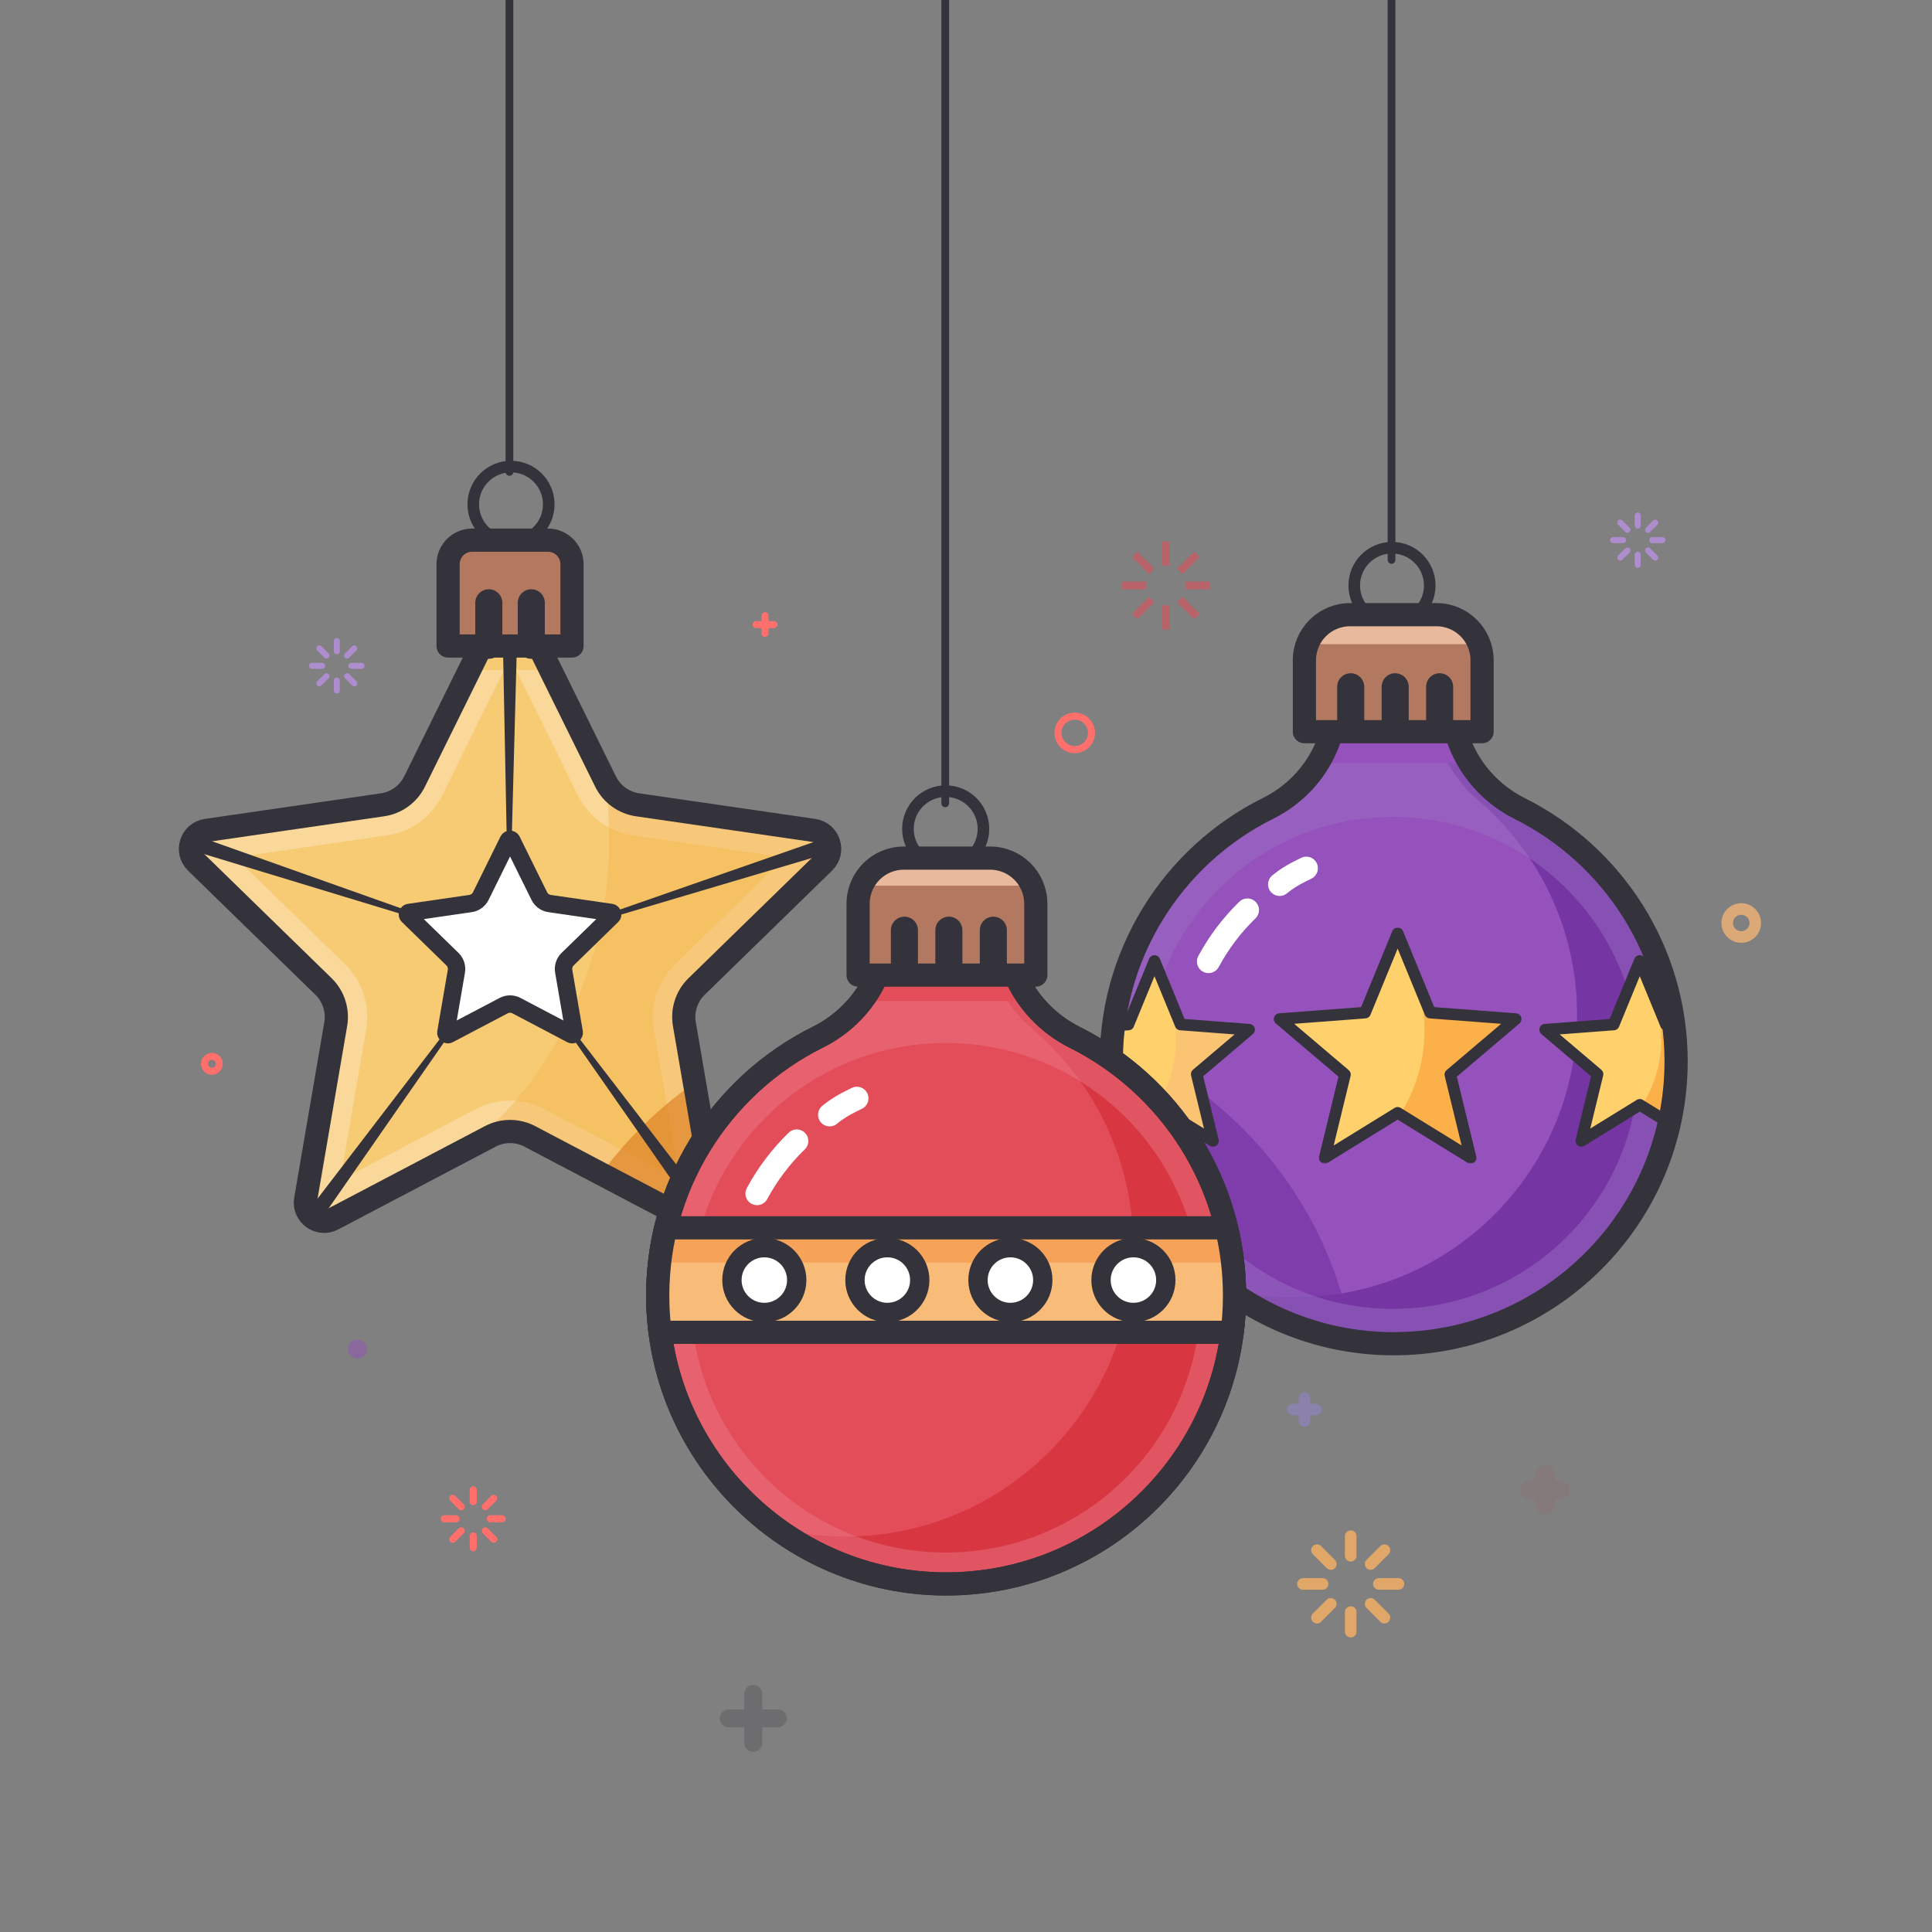 <?xml version="1.0" encoding="iso-8859-1"?>
<!-- Generator: Adobe Illustrator 23.0.2, SVG Export Plug-In . SVG Version: 6.00 Build 0)  -->
<svg version="1.1" id="Layer_1" xmlns="http://www.w3.org/2000/svg" xmlns:xlink="http://www.w3.org/1999/xlink" x="0px" y="0px"
	 viewBox="0 0 1000 1000" style="enable-background:new 0 0 1000 1000;" xml:space="preserve">
<rect x="0" y="0" width="1000" height="1000" fill="#808080" stroke="none"/>
<g>
	<g id="XMLID_148_" style="opacity:0.54;">
		
			<line id="XMLID_150_" style="fill:none;stroke:#9284CE;stroke-width:6;stroke-linecap:round;stroke-linejoin:round;stroke-miterlimit:10;" x1="669.161" y1="729.583" x2="681.152" y2="729.583"/>
		
			<line id="XMLID_149_" style="fill:none;stroke:#9284CE;stroke-width:6;stroke-linecap:round;stroke-linejoin:round;stroke-miterlimit:10;" x1="675.156" y1="723.588" x2="675.156" y2="735.579"/>
	</g>
	<circle id="XMLID_98_" style="fill:#FFFFFF;" cx="206.857" cy="449.03" r="13.229"/>
	<circle id="XMLID_105_" style="fill:#FFFFFF;" cx="232.254" cy="433.473" r="7.407"/>
	
		<circle id="XMLID_74_" style="fill:none;stroke:#FF6F6C;stroke-width:3.638;stroke-linecap:round;stroke-linejoin:round;stroke-miterlimit:10;" cx="556.287" cy="379.344" r="8.676"/>
	
		<circle id="XMLID_80_" style="fill:none;stroke:#FF6F6C;stroke-width:3.638;stroke-linecap:round;stroke-linejoin:round;stroke-miterlimit:10;" cx="109.67" cy="550.643" r="3.842"/>
	<circle id="XMLID_144_" style="opacity:0.5;fill:#9551BC;" cx="185.004" cy="698.233" r="4.906"/>
	
		<circle id="XMLID_134_" style="fill:none;stroke:#DBA877;stroke-width:6;stroke-linecap:round;stroke-linejoin:round;stroke-miterlimit:10;" cx="901.267" cy="477.746" r="7.254"/>
	<g id="XMLID_136_">
		
			<line id="XMLID_135_" style="fill:none;stroke:#FF6F6C;stroke-width:3.638;stroke-linecap:round;stroke-linejoin:round;stroke-miterlimit:10;" x1="391.402" y1="323.289" x2="400.575" y2="323.289"/>
		
			<line id="XMLID_79_" style="fill:none;stroke:#FF6F6C;stroke-width:3.638;stroke-linecap:round;stroke-linejoin:round;stroke-miterlimit:10;" x1="395.989" y1="318.702" x2="395.989" y2="327.875"/>
	</g>
	<g id="XMLID_138_" style="opacity:0.24;">
		
			<line id="XMLID_140_" style="fill:none;stroke:#34323A;stroke-width:9.326;stroke-linecap:round;stroke-linejoin:round;stroke-miterlimit:10;" x1="377.207" y1="889.429" x2="402.535" y2="889.429"/>
		
			<line id="XMLID_139_" style="fill:none;stroke:#34323A;stroke-width:9.326;stroke-linecap:round;stroke-linejoin:round;stroke-miterlimit:10;" x1="389.871" y1="876.765" x2="389.871" y2="902.094"/>
	</g>
	<g id="XMLID_145_" style="opacity:0.07;">
		
			<line id="XMLID_147_" style="fill:none;stroke:#C1272D;stroke-width:10;stroke-linecap:round;stroke-linejoin:round;stroke-miterlimit:10;" x1="792.036" y1="771.14" x2="807.522" y2="771.14"/>
		
			<line id="XMLID_146_" style="fill:none;stroke:#C1272D;stroke-width:10;stroke-linecap:round;stroke-linejoin:round;stroke-miterlimit:10;" x1="799.779" y1="763.397" x2="799.779" y2="778.883"/>
	</g>
	<g id="XMLID_161_">
		<g id="XMLID_153_">
			<g id="XMLID_137_">
				
					<line id="XMLID_141_" style="fill:none;stroke:#E0A769;stroke-width:6;stroke-linecap:round;stroke-linejoin:round;stroke-miterlimit:10;" x1="699.12" y1="795.125" x2="699.12" y2="805.268"/>
				
					<line id="XMLID_142_" style="fill:none;stroke:#E0A769;stroke-width:6;stroke-linecap:round;stroke-linejoin:round;stroke-miterlimit:10;" x1="699.12" y1="834.408" x2="699.12" y2="844.55"/>
			</g>
			<g id="XMLID_143_">
				
					<line id="XMLID_152_" style="fill:none;stroke:#E0A769;stroke-width:6;stroke-linecap:round;stroke-linejoin:round;stroke-miterlimit:10;" x1="723.833" y1="819.838" x2="713.69" y2="819.838"/>
				
					<line id="XMLID_151_" style="fill:none;stroke:#E0A769;stroke-width:6;stroke-linecap:round;stroke-linejoin:round;stroke-miterlimit:10;" x1="684.55" y1="819.838" x2="674.407" y2="819.838"/>
			</g>
		</g>
		<g id="XMLID_154_">
			<g id="XMLID_158_">
				
					<line id="XMLID_160_" style="fill:none;stroke:#E0A769;stroke-width:6;stroke-linecap:round;stroke-linejoin:round;stroke-miterlimit:10;" x1="716.595" y1="802.363" x2="709.423" y2="809.535"/>
				
					<line id="XMLID_159_" style="fill:none;stroke:#E0A769;stroke-width:6;stroke-linecap:round;stroke-linejoin:round;stroke-miterlimit:10;" x1="688.818" y1="830.14" x2="681.646" y2="837.312"/>
			</g>
			<g id="XMLID_155_">
				
					<line id="XMLID_157_" style="fill:none;stroke:#E0A769;stroke-width:6;stroke-linecap:round;stroke-linejoin:round;stroke-miterlimit:10;" x1="716.595" y1="837.312" x2="709.423" y2="830.14"/>
				
					<line id="XMLID_156_" style="fill:none;stroke:#E0A769;stroke-width:6;stroke-linecap:round;stroke-linejoin:round;stroke-miterlimit:10;" x1="688.818" y1="809.535" x2="681.646" y2="802.363"/>
			</g>
		</g>
	</g>
	<g id="XMLID_208_" style="opacity:0.57;">
		<g id="XMLID_216_">
			<g id="XMLID_220_">
				
					<line id="XMLID_222_" style="fill:none;stroke:#E24D59;stroke-width:4;stroke-linecap:square;stroke-miterlimit:10;" x1="603.425" y1="282.236" x2="603.425" y2="290.775"/>
				
					<line id="XMLID_221_" style="fill:none;stroke:#E24D59;stroke-width:4;stroke-linecap:square;stroke-miterlimit:10;" x1="603.425" y1="315.305" x2="603.425" y2="323.843"/>
			</g>
			<g id="XMLID_217_">
				
					<line id="XMLID_219_" style="fill:none;stroke:#E24D59;stroke-width:4;stroke-linecap:square;stroke-miterlimit:10;" x1="624.228" y1="303.04" x2="615.69" y2="303.04"/>
				
					<line id="XMLID_218_" style="fill:none;stroke:#E24D59;stroke-width:4;stroke-linecap:square;stroke-miterlimit:10;" x1="591.16" y1="303.04" x2="582.622" y2="303.04"/>
			</g>
		</g>
		<g id="XMLID_209_">
			<g id="XMLID_213_">
				
					<line id="XMLID_215_" style="fill:none;stroke:#E24D59;stroke-width:4;stroke-linecap:square;stroke-miterlimit:10;" x1="618.135" y1="288.33" x2="612.098" y2="294.367"/>
				
					<line id="XMLID_214_" style="fill:none;stroke:#E24D59;stroke-width:4;stroke-linecap:square;stroke-miterlimit:10;" x1="594.752" y1="311.713" x2="588.715" y2="317.75"/>
			</g>
			<g id="XMLID_210_">
				
					<line id="XMLID_212_" style="fill:none;stroke:#E24D59;stroke-width:4;stroke-linecap:square;stroke-miterlimit:10;" x1="618.135" y1="317.75" x2="612.098" y2="311.713"/>
				
					<line id="XMLID_211_" style="fill:none;stroke:#E24D59;stroke-width:4;stroke-linecap:square;stroke-miterlimit:10;" x1="594.752" y1="294.367" x2="588.715" y2="288.33"/>
			</g>
		</g>
	</g>
	<g id="XMLID_163_">
		<g id="XMLID_171_">
			<g id="XMLID_175_">
				
					<line id="XMLID_177_" style="fill:none;stroke:#FF6F6C;stroke-width:3.638;stroke-linecap:round;stroke-linejoin:round;stroke-miterlimit:10;" x1="244.952" y1="771.14" x2="244.952" y2="777.289"/>
				
					<line id="XMLID_176_" style="fill:none;stroke:#FF6F6C;stroke-width:3.638;stroke-linecap:round;stroke-linejoin:round;stroke-miterlimit:10;" x1="244.952" y1="794.956" x2="244.952" y2="801.104"/>
			</g>
			<g id="XMLID_172_">
				
					<line id="XMLID_174_" style="fill:none;stroke:#FF6F6C;stroke-width:3.638;stroke-linecap:round;stroke-linejoin:round;stroke-miterlimit:10;" x1="259.934" y1="786.122" x2="253.785" y2="786.122"/>
				
					<line id="XMLID_173_" style="fill:none;stroke:#FF6F6C;stroke-width:3.638;stroke-linecap:round;stroke-linejoin:round;stroke-miterlimit:10;" x1="236.119" y1="786.122" x2="229.97" y2="786.122"/>
			</g>
		</g>
		<g id="XMLID_164_">
			<g id="XMLID_168_">
				
					<line id="XMLID_170_" style="fill:none;stroke:#FF6F6C;stroke-width:3.638;stroke-linecap:round;stroke-linejoin:round;stroke-miterlimit:10;" x1="255.546" y1="775.528" x2="251.198" y2="779.876"/>
				
					<line id="XMLID_169_" style="fill:none;stroke:#FF6F6C;stroke-width:3.638;stroke-linecap:round;stroke-linejoin:round;stroke-miterlimit:10;" x1="238.706" y1="792.368" x2="234.358" y2="796.716"/>
			</g>
			<g id="XMLID_165_">
				
					<line id="XMLID_167_" style="fill:none;stroke:#FF6F6C;stroke-width:3.638;stroke-linecap:round;stroke-linejoin:round;stroke-miterlimit:10;" x1="255.546" y1="796.716" x2="251.198" y2="792.368"/>
				
					<line id="XMLID_166_" style="fill:none;stroke:#FF6F6C;stroke-width:3.638;stroke-linecap:round;stroke-linejoin:round;stroke-miterlimit:10;" x1="238.706" y1="779.876" x2="234.358" y2="775.528"/>
			</g>
		</g>
	</g>
	<g id="XMLID_178_">
		<g id="XMLID_186_">
			<g id="XMLID_190_">
				
					<line id="XMLID_192_" style="fill:none;stroke:#AE8DCE;stroke-width:3.105;stroke-linecap:round;stroke-linejoin:round;stroke-miterlimit:10;" x1="174.322" y1="331.858" x2="174.322" y2="337.106"/>
				
					<line id="XMLID_191_" style="fill:none;stroke:#AE8DCE;stroke-width:3.105;stroke-linecap:round;stroke-linejoin:round;stroke-miterlimit:10;" x1="174.322" y1="352.186" x2="174.322" y2="357.434"/>
			</g>
			<g id="XMLID_187_">
				
					<line id="XMLID_189_" style="fill:none;stroke:#AE8DCE;stroke-width:3.105;stroke-linecap:round;stroke-linejoin:round;stroke-miterlimit:10;" x1="187.111" y1="344.646" x2="181.862" y2="344.646"/>
				
					<line id="XMLID_188_" style="fill:none;stroke:#AE8DCE;stroke-width:3.105;stroke-linecap:round;stroke-linejoin:round;stroke-miterlimit:10;" x1="166.783" y1="344.646" x2="161.534" y2="344.646"/>
			</g>
		</g>
		<g id="XMLID_179_">
			<g id="XMLID_183_">
				
					<line id="XMLID_185_" style="fill:none;stroke:#AE8DCE;stroke-width:3.105;stroke-linecap:round;stroke-linejoin:round;stroke-miterlimit:10;" x1="183.365" y1="335.603" x2="179.654" y2="339.314"/>
				
					<line id="XMLID_184_" style="fill:none;stroke:#AE8DCE;stroke-width:3.105;stroke-linecap:round;stroke-linejoin:round;stroke-miterlimit:10;" x1="168.991" y1="349.977" x2="165.28" y2="353.688"/>
			</g>
			<g id="XMLID_180_">
				
					<line id="XMLID_182_" style="fill:none;stroke:#AE8DCE;stroke-width:3.105;stroke-linecap:round;stroke-linejoin:round;stroke-miterlimit:10;" x1="183.365" y1="353.688" x2="179.654" y2="349.977"/>
				
					<line id="XMLID_181_" style="fill:none;stroke:#AE8DCE;stroke-width:3.105;stroke-linecap:round;stroke-linejoin:round;stroke-miterlimit:10;" x1="168.991" y1="339.314" x2="165.28" y2="335.603"/>
			</g>
		</g>
	</g>
	<g id="XMLID_193_">
		<g id="XMLID_201_">
			<g id="XMLID_205_">
				
					<line id="XMLID_207_" style="fill:none;stroke:#AE8DCE;stroke-width:3.105;stroke-linecap:round;stroke-linejoin:round;stroke-miterlimit:10;" x1="847.694" y1="266.792" x2="847.694" y2="272.041"/>
				
					<line id="XMLID_206_" style="fill:none;stroke:#AE8DCE;stroke-width:3.105;stroke-linecap:round;stroke-linejoin:round;stroke-miterlimit:10;" x1="847.694" y1="287.12" x2="847.694" y2="292.369"/>
			</g>
			<g id="XMLID_202_">
				
					<line id="XMLID_204_" style="fill:none;stroke:#AE8DCE;stroke-width:3.105;stroke-linecap:round;stroke-linejoin:round;stroke-miterlimit:10;" x1="860.482" y1="279.58" x2="855.234" y2="279.58"/>
				
					<line id="XMLID_203_" style="fill:none;stroke:#AE8DCE;stroke-width:3.105;stroke-linecap:round;stroke-linejoin:round;stroke-miterlimit:10;" x1="840.154" y1="279.58" x2="834.906" y2="279.58"/>
			</g>
		</g>
		<g id="XMLID_194_">
			<g id="XMLID_198_">
				
					<line id="XMLID_200_" style="fill:none;stroke:#AE8DCE;stroke-width:3.105;stroke-linecap:round;stroke-linejoin:round;stroke-miterlimit:10;" x1="856.737" y1="270.538" x2="853.025" y2="274.249"/>
				
					<line id="XMLID_199_" style="fill:none;stroke:#AE8DCE;stroke-width:3.105;stroke-linecap:round;stroke-linejoin:round;stroke-miterlimit:10;" x1="842.363" y1="284.912" x2="838.651" y2="288.623"/>
			</g>
			<g id="XMLID_195_">
				
					<line id="XMLID_197_" style="fill:none;stroke:#AE8DCE;stroke-width:3.105;stroke-linecap:round;stroke-linejoin:round;stroke-miterlimit:10;" x1="856.737" y1="288.623" x2="853.025" y2="284.912"/>
				
					<line id="XMLID_196_" style="fill:none;stroke:#AE8DCE;stroke-width:3.105;stroke-linecap:round;stroke-linejoin:round;stroke-miterlimit:10;" x1="842.363" y1="274.249" x2="838.651" y2="270.538"/>
			</g>
		</g>
	</g>
</g>
<g>
	<g id="XMLID_27_">
		<path id="XMLID_103_" style="fill:#9551BC;" d="M751.293,361.964v-1.172h-59.841v1.671c0,23.817-13.728,45.311-35.056,55.912
			c-49.383,24.546-82.916,76.197-81.126,135.488c2.36,78.204,66.809,141.093,145.047,141.645
			c81.212,0.573,147.227-65.088,147.227-146.167c0-57.259-32.925-106.826-80.874-130.806
			C765.14,407.768,751.293,386.036,751.293,361.964z"/>
		<path id="XMLID_88_" style="opacity:0.7;fill:#7535A3;" d="M575.621,538.381c-0.378,5.094-0.509,10.257-0.351,15.483
			c2.151,71.287,55.897,129.838,124.646,140.058C688.66,624.388,640.767,566.382,575.621,538.381z"/>
		<path id="XMLID_100_" style="fill:#7535A3;" d="M786.669,418.536c-21.529-10.767-35.376-32.5-35.376-56.572v-1.172l-9.786-4.554
			v7.713c0,19.38,8.733,37.6,23.473,50.182c31.404,26.805,51.321,66.667,51.321,111.193c0,81.08-66.014,146.741-147.227,146.167
			c-11.654-0.082-22.999-1.558-33.881-4.251c23.965,17.576,53.411,28.043,85.123,28.267
			c81.212,0.573,147.227-65.088,147.227-146.167C867.543,492.083,834.619,442.516,786.669,418.536z"/>
		<path id="XMLID_53_" style="opacity:0.5;fill:#9A6EC4;" d="M785.515,420.075c-21.227-10.616-34.879-32.044-34.879-55.777v-1.155
			h-59.001v1.648c0,23.482-13.535,44.675-34.563,55.127c-48.689,24.201-81.751,75.127-79.987,133.585
			c2.327,77.106,65.871,139.111,143.01,139.656c80.072,0.565,145.159-64.173,145.159-144.114
			C865.254,492.589,832.791,443.719,785.515,420.075z M720.925,677.466c-70.314,0-127.314-57-127.314-127.314
			s57.001-127.314,127.314-127.314S848.24,479.838,848.24,550.152S791.239,677.466,720.925,677.466z"/>
		<rect id="XMLID_56_" x="686.572" y="382.301" style="fill:#9551BC;" width="70.715" height="12.627"/>
		<defs>
			<filter id="Adobe_OpacityMaskFilter" filterUnits="userSpaceOnUse" x="545.601" y="480.1" width="355.101" height="122.181">
				<feColorMatrix  type="matrix" values="1 0 0 0 0  0 1 0 0 0  0 0 1 0 0  0 0 0 1 0"/>
			</filter>
		</defs>
		<mask maskUnits="userSpaceOnUse" x="545.601" y="480.1" width="355.101" height="122.181" id="XMLID_51_">
			<g id="XMLID_223_" style="filter:url(#Adobe_OpacityMaskFilter);">
				<path id="XMLID_224_" style="fill:#FFFFFF;" d="M751.293,361.964v-1.172h-59.841v1.671c0,23.817-13.728,45.311-35.056,55.912
					c-49.383,24.546-82.916,76.197-81.126,135.488c2.36,78.204,66.809,141.093,145.047,141.645
					c81.212,0.573,147.227-65.088,147.227-146.167c0-57.259-32.925-106.826-80.874-130.806
					C765.14,407.768,751.293,386.036,751.293,361.964z"/>
			</g>
		</mask>
		<g id="XMLID_86_" style="mask:url(#XMLID_51_);">
			<g id="XMLID_84_">
				<polygon id="XMLID_120_" style="fill:#FFD16C;" points="723.422,483.1 740.275,524.128 784.502,527.478 750.69,556.184 
					761.172,599.281 723.422,575.995 685.673,599.281 696.155,556.184 662.342,527.478 706.57,524.128 				"/>
				<path id="XMLID_119_" style="fill:#FBB049;" d="M784.502,527.478l-44.228-3.349L723.422,483.1l-1.305,3.178
					c9.555,13.274,15.201,29.55,15.201,47.154c0,15.956-4.643,30.818-12.623,43.347l36.477,22.502l-10.482-43.098L784.502,527.478z"
					/>
				
					<polygon id="XMLID_90_" style="fill:none;stroke:#34323A;stroke-width:6;stroke-linecap:round;stroke-linejoin:round;stroke-miterlimit:10;" points="
					723.422,483.1 740.275,524.128 784.502,527.478 750.69,556.184 761.172,599.281 723.422,575.995 685.673,599.281 
					696.155,556.184 662.342,527.478 706.57,524.128 				"/>
			</g>
			<g id="XMLID_87_">
				<polygon id="XMLID_93_" style="fill:#FFD16C;" points="597.562,497.394 611.07,530.281 646.523,532.966 619.419,555.976 
					627.821,590.523 597.562,571.857 567.302,590.523 575.704,555.976 548.601,532.966 584.053,530.281 				"/>
				<path id="XMLID_92_" style="opacity:0.6;fill:#F9BB78;" d="M646.523,532.966l-35.452-2.685l-13.509-32.888l-1.046,2.548
					c7.659,10.64,12.185,23.687,12.185,37.798c0,12.79-3.721,24.704-10.119,34.747l29.24,18.037l-8.402-34.547L646.523,532.966z"/>
				
					<polygon id="XMLID_91_" style="fill:none;stroke:#34323A;stroke-width:6;stroke-linecap:round;stroke-linejoin:round;stroke-miterlimit:10;" points="
					597.562,497.394 611.07,530.281 646.523,532.966 619.419,555.976 627.821,590.523 597.562,571.857 567.302,590.523 
					575.704,555.976 548.601,532.966 584.053,530.281 				"/>
			</g>
			<g id="XMLID_94_">
				<polygon id="XMLID_97_" style="fill:#F9BB78;" points="848.74,497.394 862.249,530.281 897.701,532.966 870.598,555.976 
					879,590.523 848.74,571.857 818.481,590.523 826.883,555.976 799.779,532.966 835.232,530.281 				"/>
				<polygon id="XMLID_121_" style="fill:#FFD16C;" points="848.74,497.394 862.249,530.281 897.701,532.966 870.598,555.976 
					879,590.523 848.74,571.857 818.481,590.523 826.883,555.976 799.779,532.966 835.232,530.281 				"/>
				<path id="XMLID_96_" style="fill:#FBB049;" d="M897.701,532.966l-35.452-2.685l-13.509-32.888l-1.046,2.548
					c7.659,10.64,12.185,23.687,12.185,37.798c0,12.79-3.721,24.704-10.119,34.747L879,590.523l-8.402-34.547L897.701,532.966z"/>
				
					<polygon id="XMLID_95_" style="fill:none;stroke:#34323A;stroke-width:6;stroke-linecap:round;stroke-linejoin:round;stroke-miterlimit:10;" points="
					848.74,497.394 862.249,530.281 897.701,532.966 870.598,555.976 879,590.523 848.74,571.857 818.481,590.523 826.883,555.976 
					799.779,532.966 835.232,530.281 				"/>
			</g>
		</g>
		
			<path id="XMLID_102_" style="fill:none;stroke:#FFFFFF;stroke-width:12;stroke-linecap:round;stroke-linejoin:round;stroke-miterlimit:10;" d="
			M662.342,457.743c3.212-2.695,6.941-4.944,10.616-6.771c1.062-0.528,2.129-1.084,3.176-1.578"/>
		
			<path id="XMLID_101_" style="fill:none;stroke:#FFFFFF;stroke-width:12;stroke-linecap:round;stroke-linejoin:round;stroke-miterlimit:10;" d="
			M625.528,497.67c5.294-9.817,12.074-18.815,20.125-26.634"/>
		
			<path id="XMLID_99_" style="fill:none;stroke:#34323A;stroke-width:12;stroke-linecap:round;stroke-linejoin:round;stroke-miterlimit:10;" d="
			M751.293,361.964v-1.172h-59.841v1.671c0,23.817-13.728,45.311-35.056,55.912c-49.383,24.546-82.916,76.197-81.126,135.488
			c2.36,78.204,66.809,141.093,145.047,141.645c81.212,0.573,147.227-65.088,147.227-146.167
			c0-57.259-32.925-106.826-80.874-130.806C765.14,407.768,751.293,386.036,751.293,361.964z"/>
	</g>
	
		<circle id="XMLID_131_" style="fill:none;stroke:#34323A;stroke-width:6;stroke-linecap:round;stroke-linejoin:round;stroke-miterlimit:10;" cx="720.493" cy="303.04" r="19.541"/>
	<path id="XMLID_130_" style="fill:#34323A;" d="M720.255,291.801L720.255,291.801c-1.105,0-2-0.895-2-2V0h4v289.801
		C722.255,290.905,721.36,291.801,720.255,291.801z"/>
	<g id="XMLID_122_">
		<path id="XMLID_129_" style="fill:#B27960;" d="M767.124,378.71h-91.968v-36.947c0-13.034,10.566-23.601,23.601-23.601h44.767
			c13.034,0,23.601,10.566,23.601,23.601V378.71z"/>
		<rect id="XMLID_128_" x="678.077" y="323.29" style="fill:#E8B99C;" width="84.355" height="10.121"/>
		
			<path id="XMLID_127_" style="fill:none;stroke:#34323A;stroke-width:12;stroke-linecap:round;stroke-linejoin:round;stroke-miterlimit:10;" d="
			M767.124,378.71h-91.968v-36.947c0-13.034,10.566-23.601,23.601-23.601h44.767c13.034,0,23.601,10.566,23.601,23.601V378.71z"/>
		<g id="XMLID_123_">
			
				<line id="XMLID_126_" style="fill:none;stroke:#34323A;stroke-width:14;stroke-linecap:round;stroke-linejoin:round;stroke-miterlimit:10;" x1="699.12" y1="355.466" x2="699.12" y2="375.988"/>
			
				<line id="XMLID_125_" style="fill:none;stroke:#34323A;stroke-width:14;stroke-linecap:round;stroke-linejoin:round;stroke-miterlimit:10;" x1="722.136" y1="355.466" x2="722.136" y2="375.988"/>
			
				<line id="XMLID_124_" style="fill:none;stroke:#34323A;stroke-width:14;stroke-linecap:round;stroke-linejoin:round;stroke-miterlimit:10;" x1="745.151" y1="355.466" x2="745.151" y2="375.988"/>
		</g>
	</g>
</g>
<g>
	<path id="XMLID_78_" style="fill:#F7CB74;" d="M272.687,321.961l40.751,82.57c3.205,6.493,9.399,10.994,16.565,12.035
		l91.122,13.241c7.946,1.155,11.119,10.92,5.369,16.525l-65.936,64.272c-5.185,5.054-7.551,12.336-6.327,19.473l15.565,90.754
		c1.357,7.914-6.949,13.949-14.057,10.213l-81.502-42.848c-6.409-3.37-14.066-3.37-20.475,0l-81.502,42.848
		c-7.107,3.737-15.414-2.299-14.057-10.213l15.565-90.754c1.224-7.137-1.142-14.419-6.327-19.473l-65.936-64.272
		c-5.75-5.605-2.577-15.37,5.369-16.525l91.122-13.241c7.166-1.041,13.36-5.542,16.565-12.035l40.751-82.57
		C258.865,314.76,269.133,314.76,272.687,321.961z"/>
	<g id="XMLID_12_">
		<path id="XMLID_9_" style="fill:#F7CB74;" d="M272.687,321.961l40.751,82.57c3.205,6.493,9.399,10.994,16.565,12.035
			l91.122,13.241c7.946,1.155,11.119,10.92,5.369,16.525l-65.936,64.272c-5.185,5.054-7.551,12.336-6.327,19.473l15.565,90.754
			c1.357,7.914-6.949,13.949-14.057,10.213l-81.502-42.848c-6.409-3.37-14.066-3.37-20.475,0l-81.502,42.848
			c-7.107,3.737-15.414-2.299-14.057-10.213l15.565-90.754c1.224-7.137-1.142-14.419-6.327-19.473l-65.936-64.272
			c-5.75-5.605-2.577-15.37,5.369-16.525l91.122-13.241c7.166-1.041,13.36-5.542,16.565-12.035l40.751-82.57
			C258.865,314.76,269.133,314.76,272.687,321.961z"/>
		<path id="XMLID_77_" style="opacity:0.4;fill:#FFEBCF;" d="M426.493,446.331c5.75-5.605,2.577-15.37-5.369-16.525l-91.122-13.241
			c-7.166-1.041-13.36-5.542-16.565-12.035l-40.751-82.57c-3.554-7.201-13.821-7.201-17.375,0l-40.751,82.57
			c-3.205,6.493-9.399,10.994-16.565,12.035l-91.122,13.241c-7.946,1.155-11.119,10.92-5.369,16.525l65.936,64.272
			c5.185,5.054,7.551,12.336,6.327,19.473l-15.565,90.754c-1.357,7.914,6.949,13.949,14.057,10.213l81.502-42.848
			c6.409-3.37,14.066-3.37,20.475,0l81.502,42.848c7.107,3.737,15.414-2.299,14.057-10.213l-15.565-90.754
			c-1.224-7.137,1.142-14.419,6.327-19.473L426.493,446.331z M338.46,532.781l13.403,78.148l-70.182-36.897
			c-5.432-2.855-11.546-4.365-17.683-4.365c-6.136,0-12.25,1.51-17.682,4.365l-70.182,36.897l13.403-78.148
			c2.115-12.33-1.971-24.904-10.929-33.636l-56.777-55.344l78.465-11.402c12.38-1.799,23.075-9.57,28.611-20.788l35.091-71.102
			l35.091,71.102c5.536,11.217,16.231,18.988,28.611,20.788l78.466,11.402l-56.778,55.345
			C340.431,507.877,336.345,520.451,338.46,532.781z M280.15,346.837h-32.397v-9.562h32.397V346.837z"/>
		<g id="XMLID_69_" style="opacity:0.6;">
			<path id="XMLID_70_" style="fill:#F7CB74;" d="M160.293,628.655c2.747,3.277,7.584,4.692,11.967,2.388l16.092-8.46
				C179.277,625.438,169.902,627.483,160.293,628.655z"/>
			<path id="XMLID_72_" style="opacity:0.7;fill:#F2B24E;" d="M426.493,446.331c5.75-5.605,2.577-15.37-5.369-16.525l-91.122-13.241
				c-7.166-1.041-13.36-5.542-16.565-12.035l-0.243-0.492c1.377,9.903,2.098,20.051,2.098,30.388
				c0,66.916-29.96,125.965-75.631,161.181l14.1-7.413c6.409-3.37,14.066-3.37,20.475,0l81.502,42.848
				c7.107,3.737,15.414-2.299,14.057-10.213l-15.565-90.754c-1.224-7.137,1.142-14.419,6.327-19.473L426.493,446.331z"/>
		</g>
		<path id="XMLID_89_" style="opacity:0.6;fill:#D87819;" d="M311.13,607.591l44.608,23.452c7.107,3.737,15.414-2.299,14.057-10.213
			l-10.357-60.389C340.803,573.576,324.474,589.509,311.13,607.591z"/>
		<g id="XMLID_28_" style="display:none;">
			<polygon id="XMLID_29_" style="display:inline;fill:#F7CB74;" points="263.809,489.412 263.382,490 263.809,490.588 
				264.5,490.363 264.5,489.637 			"/>
			<polygon id="XMLID_30_" style="display:inline;fill:#F7CB74;" points="264.5,490.363 265.618,490 264.5,489.637 			"/>
			<path id="XMLID_31_" style="display:inline;fill:#F7CB74;" d="M264,489.637l1.368,0.363l163.576-53.109
				c-0.943-3.5-3.716-6.479-7.883-7.085l-91.091-13.241c-3.751-0.545-7.465-2.046-10.394-4.276L264,488.461V489.637z"/>
			<polygon id="XMLID_32_" style="display:inline;fill:#F7CB74;" points="264.5,488.461 263.809,489.412 264.5,489.637 			"/>
			<polygon id="XMLID_33_" style="display:inline;fill:#F7CB74;" points="262.691,489.049 263.382,490 263.809,489.412 			"/>
			<path id="XMLID_34_" style="display:inline;opacity:0.6;fill:#F7CB74;" d="M355.157,519.093c1.107-3.164,2.929-6.081,5.4-8.49
				l65.936-64.272c2.734-2.665,3.431-6.266,2.576-9.44L265.618,490L355.157,519.093z"/>
			<polygon id="XMLID_35_" style="display:inline;fill:#F7CB74;" points="262.691,490.951 263.809,490.588 263.382,490 			"/>
			<polygon id="XMLID_36_" style="display:inline;fill:#F7CB74;" points="264.5,491.539 264.5,490.363 263.809,490.588 			"/>
			<path id="XMLID_37_" style="display:inline;opacity:0.6;fill:#F7CB74;" d="M264,585.682c4,0.076,6.934,0.907,9.987,2.512
				l81.627,42.848c3.381,1.778,6.844,1.341,9.599-0.455L264,491.539V585.682z"/>
			<path id="XMLID_38_" style="display:inline;opacity:0.6;fill:#F7CB74;" d="M319.592,412.289c-2.666-2.03-4.753-4.665-6.28-7.758
				l-40.938-82.57c-1.691-3.426-4.374-5.202-8.374-5.368v171.868L319.592,412.289z"/>
			<path id="XMLID_39_" style="display:inline;fill:#F7CB74;" d="M265.368,490L264,490.363v1.176l101.275,139.049
				c3.035-1.979,5.107-5.609,4.395-9.758l-15.503-90.754c-0.641-3.736-0.383-7.508,0.833-10.983L265.368,490z"/>
			<path id="XMLID_40_" style="display:inline;opacity:0.6;fill:#F7CB74;" d="M173.15,520.045c0.961,3.207,1.201,6.635,0.618,10.032
				l-15.565,90.754c-0.646,3.768,0.9,7.107,3.462,9.171l101.025-139.05L173.15,520.045z"/>
			<path id="XMLID_41_" style="display:inline;fill:#F7CB74;" d="M263.559,490.588l-0.993,0.363l-100.963,139.05
				c2.82,2.272,6.902,3,10.625,1.042l81.267-42.848c3.357-1.765,7.504-2.596,10.504-2.512v-94.144L263.559,490.588z"/>
			<path id="XMLID_42_" style="display:inline;fill:#F7CB74;" d="M263.559,489.412l0.441-0.951V316.593
				c-3-0.183-7.076,1.593-8.938,5.368l-40.626,82.57c-1.679,3.401-4.121,6.248-7.15,8.345l55.249,76.173L263.559,489.412z"/>
			<path id="XMLID_43_" style="display:inline;opacity:0.6;fill:#F7CB74;" d="M207.348,412.876c-2.754,1.906-5.94,3.194-9.352,3.69
				l-91.122,13.241c-3.783,0.55-6.466,3.058-7.637,6.133l163.454,53.109L207.348,412.876z"/>
			<path id="XMLID_44_" style="display:inline;fill:#F7CB74;" d="M263.382,490l-0.691-0.951L99.237,435.94
				c-1.289,3.384-0.745,7.455,2.268,10.392l65.936,64.272c2.717,2.648,4.651,5.911,5.709,9.441l89.541-29.094L263.382,490z"/>
		</g>
		<g id="XMLID_10_">
			<g id="XMLID_5_">
				<path style="fill:#34323A;" d="M268,317.014L263.382,490L260,316.986c-0.043-2.209,1.713-4.035,3.922-4.079
					c2.209-0.043,4.035,1.713,4.078,3.922C268.002,316.886,268.001,316.958,268,317.014z"/>
			</g>
			<g id="XMLID_4_">
				<path style="fill:#34323A;" d="M100.698,432.213l163.802,58.15L98.195,439.812c-2.114-0.643-3.307-2.878-2.664-4.992
					c0.643-2.114,2.878-3.307,4.992-2.664C100.577,432.172,100.645,432.194,100.698,432.213z"/>
			</g>
			<g id="XMLID_6_">
				<path style="fill:#34323A;" d="M430.656,441.003l-163.575,48.522l161.12-56.136c2.087-0.727,4.368,0.375,5.095,2.462
					c0.727,2.087-0.375,4.368-2.462,5.095C430.78,440.964,430.711,440.986,430.656,441.003z"/>
			</g>
			<g id="XMLID_7_">
				<path style="fill:#34323A;" d="M362.858,632.557L264.5,491.539l104.811,136.291c1.347,1.752,1.019,4.264-0.733,5.611
					c-1.752,1.347-4.264,1.019-5.611-0.733C362.933,632.662,362.891,632.604,362.858,632.557z"/>
			</g>
			<g id="XMLID_8_">
				<path style="fill:#34323A;" d="M158.682,627.835l105.127-137.247l-98.665,141.964c-1.261,1.815-3.754,2.263-5.569,1.002
					s-2.263-3.754-1.002-5.569C158.606,627.938,158.648,627.88,158.682,627.835z"/>
			</g>
		</g>
		<path id="XMLID_11_" style="fill:#FFFFFF;" d="M264.92,434.999l14.214,28.802c1.03,2.086,3.02,3.532,5.322,3.867l31.784,4.619
			c0.843,0.122,1.179,1.158,0.569,1.752l-22.999,22.419c-1.666,1.624-2.426,3.964-2.033,6.257l5.429,31.656
			c0.144,0.839-0.737,1.479-1.49,1.083l-28.429-14.946c-2.059-1.083-4.519-1.083-6.579,0l-28.429,14.946
			c-0.754,0.396-1.634-0.244-1.49-1.083l5.429-31.656c0.393-2.293-0.367-4.633-2.033-6.257l-22.999-22.419
			c-0.61-0.594-0.273-1.63,0.569-1.752l31.784-4.619c2.302-0.335,4.293-1.781,5.322-3.867l14.214-28.802
			C263.455,434.236,264.543,434.236,264.92,434.999z"/>
		
			<path id="XMLID_3_" style="fill:none;stroke:#34323A;stroke-width:9;stroke-linecap:round;stroke-linejoin:round;stroke-miterlimit:10;" d="
			M264.92,434.999l14.214,28.802c1.03,2.086,3.02,3.532,5.322,3.867l31.784,4.619c0.843,0.122,1.179,1.158,0.569,1.752
			l-22.999,22.419c-1.666,1.624-2.426,3.964-2.033,6.257l5.429,31.656c0.144,0.839-0.737,1.479-1.49,1.083l-28.429-14.946
			c-2.059-1.083-4.519-1.083-6.579,0l-28.429,14.946c-0.754,0.396-1.634-0.244-1.49-1.083l5.429-31.656
			c0.393-2.293-0.367-4.633-2.033-6.257l-22.999-22.419c-0.61-0.594-0.273-1.63,0.569-1.752l31.784-4.619
			c2.302-0.335,4.293-1.781,5.322-3.867l14.214-28.802C263.455,434.236,264.543,434.236,264.92,434.999z"/>
		
			<path id="XMLID_2_" style="fill:none;stroke:#34323A;stroke-width:12;stroke-linecap:round;stroke-linejoin:round;stroke-miterlimit:10;" d="
			M272.687,321.961l40.751,82.57c3.205,6.493,9.399,10.994,16.565,12.035l91.122,13.241c7.946,1.155,11.119,10.92,5.369,16.525
			l-65.936,64.272c-5.185,5.054-7.551,12.336-6.327,19.473l15.565,90.754c1.357,7.914-6.949,13.949-14.057,10.213l-81.502-42.848
			c-6.409-3.37-14.066-3.37-20.475,0l-81.502,42.848c-7.107,3.737-15.414-2.299-14.057-10.213l15.565-90.754
			c1.224-7.137-1.142-14.419-6.327-19.473l-65.936-64.272c-5.75-5.605-2.577-15.37,5.369-16.525l91.122-13.241
			c7.166-1.041,13.36-5.542,16.565-12.035l40.751-82.57C258.865,314.76,269.133,314.76,272.687,321.961z"/>
	</g>
	<g id="XMLID_14_">
		<path id="XMLID_15_" style="fill:#B27960;" d="M296.072,334.365h-64.143v-42.334c0-6.876,5.574-12.451,12.451-12.451h39.242
			c6.876,0,12.451,5.574,12.451,12.451V334.365z"/>
		<path id="XMLID_50_" style="fill:#B27960;" d="M296,286.5c0-3.59-2.91-6.5-6.5-6.5h-51c-3.59,0-6.5,2.91-6.5,6.5l0,0
			c0,3.59,2.91,6.5,6.5,6.5h51C293.09,293,296,290.09,296,286.5L296,286.5z"/>
		
			<path id="XMLID_13_" style="fill:none;stroke:#34323A;stroke-width:12;stroke-linecap:round;stroke-linejoin:round;stroke-miterlimit:10;" d="
			M296.072,334.365h-64.143v-42.334c0-6.876,5.574-12.451,12.451-12.451h39.242c6.876,0,12.451,5.574,12.451,12.451V334.365z"/>
		
			<line id="XMLID_16_" style="fill:none;stroke:#34323A;stroke-width:14;stroke-linecap:round;stroke-linejoin:round;stroke-miterlimit:10;" x1="253" y1="312" x2="253" y2="334"/>
		
			<line id="XMLID_17_" style="fill:none;stroke:#34323A;stroke-width:14;stroke-linecap:round;stroke-linejoin:round;stroke-miterlimit:10;" x1="275" y1="312" x2="275" y2="334"/>
	</g>
	
		<circle id="XMLID_45_" style="fill:none;stroke:#34323A;stroke-width:6;stroke-linecap:round;stroke-linejoin:round;stroke-miterlimit:10;" cx="264.493" cy="261.04" r="19.541"/>
	<path id="XMLID_46_" style="fill:#34323A;" d="M263.691,246.274L263.691,246.274c-1.105,0-2-0.895-2-2V0h4v244.274
		C265.691,245.378,264.796,246.274,263.691,246.274z"/>
</g>
<g>
	
		<circle id="XMLID_26_" style="fill:none;stroke:#34323A;stroke-width:6;stroke-linecap:round;stroke-linejoin:round;stroke-miterlimit:10;" cx="489.493" cy="429.04" r="19.541"/>
	<path id="XMLID_25_" style="fill:#34323A;" d="M489.255,417.801L489.255,417.801c-1.105,0-2-0.895-2-2V0h4v415.801
		C491.255,416.905,490.36,417.801,489.255,417.801z"/>
	<g id="XMLID_61_">
		<path id="XMLID_59_" style="fill:#E24D59;" d="M520.266,479.206v-1.197h-61.112v1.707c0,24.323-14.02,46.274-35.8,57.1
			c-50.432,25.067-84.676,77.815-82.849,138.365c2.41,79.865,68.228,144.089,148.127,144.653
			c82.937,0.586,150.353-66.47,150.353-149.271c0-58.475-33.624-109.094-82.591-133.584
			C534.407,525.983,520.266,503.789,520.266,479.206z"/>
		<path id="XMLID_71_" style="fill:#D83742;" d="M556.394,536.979c-21.986-10.996-36.127-33.19-36.127-57.773v-1.197l-9.994-4.651
			v7.877c0,19.791,8.918,38.399,23.972,51.247c32.071,27.374,52.411,68.083,52.411,113.555c0,82.801-67.416,149.857-150.353,149.271
			c-11.902-0.084-23.487-1.591-34.601-4.341c24.474,17.949,54.545,28.638,86.931,28.867c82.937,0.586,150.353-66.47,150.353-149.271
			C638.985,612.088,605.362,561.469,556.394,536.979z"/>
		<path id="XMLID_111_" style="opacity:0.4;fill:#EF818E;" d="M556.394,536.979c-21.986-10.996-36.127-33.19-36.127-57.773v-1.197
			h-61.112v1.707c0,24.323-14.02,46.274-35.8,57.1c-50.432,25.067-84.676,77.815-82.849,138.365
			c2.41,79.865,68.228,144.089,148.127,144.653c82.937,0.586,150.353-66.47,150.353-149.271
			C638.985,612.088,605.362,561.469,556.394,536.979z M489.493,803.579c-72.83,0-131.87-59.04-131.87-131.87
			s59.04-131.87,131.87-131.87s131.87,59.04,131.87,131.87S562.322,803.579,489.493,803.579z"/>
		<rect id="XMLID_106_" x="448.329" y="507.578" style="fill:#E24D59;" width="81.853" height="10.53"/>
		
			<path id="XMLID_48_" style="fill:none;stroke:#FFFFFF;stroke-width:12;stroke-linecap:round;stroke-linejoin:round;stroke-miterlimit:10;" d="
			M429.427,577.018c3.28-2.752,7.088-5.049,10.842-6.914c1.085-0.539,2.174-1.107,3.244-1.612"/>
		
			<path id="XMLID_85_" style="fill:none;stroke:#FFFFFF;stroke-width:12;stroke-linecap:round;stroke-linejoin:round;stroke-miterlimit:10;" d="
			M391.83,617.794c5.407-10.025,12.331-19.215,20.552-27.2"/>
		
			<path id="XMLID_20_" style="fill:none;stroke:#34323A;stroke-width:12;stroke-linecap:round;stroke-linejoin:round;stroke-miterlimit:10;" d="
			M520.266,479.206v-1.197h-61.112v1.707c0,24.323-14.02,46.274-35.8,57.1c-50.432,25.067-84.676,77.815-82.849,138.365
			c2.41,79.865,68.228,144.089,148.127,144.653c82.937,0.586,150.353-66.47,150.353-149.271c0-58.475-33.624-109.094-82.591-133.584
			C534.407,525.983,520.266,503.789,520.266,479.206z"/>
		
			<path id="XMLID_104_" style="fill:none;stroke:#34323A;stroke-width:12;stroke-linecap:round;stroke-linejoin:round;stroke-miterlimit:10;" d="
			M520.266,479.206v-1.197h-61.112v1.707c0,24.323-14.02,46.274-35.8,57.1c-50.432,25.067-84.676,77.815-82.849,138.365
			c2.41,79.865,68.228,144.089,148.127,144.653c82.937,0.586,150.353-66.47,150.353-149.271c0-58.475-33.624-109.094-82.591-133.584
			C534.407,525.983,520.266,503.789,520.266,479.206z"/>
		<g id="XMLID_68_">
			<path id="XMLID_67_" style="fill:#F9BB78;" d="M340.505,675.181c0.147,4.871,0.534,9.684,1.141,14.428h296.134
				c0.794-6.237,1.204-12.593,1.204-19.046c0-12.076-1.455-23.808-4.162-35.053H344.593
				C341.542,648.182,340.092,661.478,340.505,675.181z"/>
			<path id="XMLID_73_" style="fill:#F6A258;" d="M340.719,679.7c0.531-8.956,1.836-17.704,3.874-26.169h290.231
				c2.026,8.414,3.349,17.102,3.888,26.003c0.176-2.969,0.274-5.958,0.274-8.971c0-12.076-1.455-23.808-4.162-35.053H344.593
				c-3.051,12.673-4.501,25.969-4.088,39.671C340.551,676.694,340.628,678.199,340.719,679.7z"/>
			
				<path id="XMLID_64_" style="fill:none;stroke:#34323A;stroke-width:12;stroke-linecap:round;stroke-linejoin:round;stroke-miterlimit:10;" d="
				M340.505,675.181c0.147,4.871,0.534,9.684,1.141,14.428h296.134c0.794-6.237,1.204-12.593,1.204-19.046
				c0-12.076-1.455-23.808-4.162-35.053H344.593C341.542,648.182,340.092,661.478,340.505,675.181z"/>
			<g id="XMLID_24_">
				<circle id="XMLID_83_" style="fill:#FFFFFF;" cx="395.616" cy="662.559" r="16.77"/>
				<circle id="XMLID_82_" style="fill:#FFFFFF;" cx="459.296" cy="662.559" r="16.77"/>
				<circle id="XMLID_81_" style="fill:#FFFFFF;" cx="522.976" cy="662.559" r="16.77"/>
				<circle id="XMLID_49_" style="fill:#FFFFFF;" cx="586.655" cy="662.559" r="16.77"/>
			</g>
			<g id="XMLID_62_">
				
					<circle id="XMLID_60_" style="fill:none;stroke:#34323A;stroke-width:10;stroke-linecap:round;stroke-linejoin:round;stroke-miterlimit:10;" cx="395.616" cy="662.559" r="16.77"/>
				
					<circle id="XMLID_63_" style="fill:none;stroke:#34323A;stroke-width:10;stroke-linecap:round;stroke-linejoin:round;stroke-miterlimit:10;" cx="459.296" cy="662.559" r="16.77"/>
				
					<circle id="XMLID_65_" style="fill:none;stroke:#34323A;stroke-width:10;stroke-linecap:round;stroke-linejoin:round;stroke-miterlimit:10;" cx="522.976" cy="662.559" r="16.77"/>
				
					<circle id="XMLID_66_" style="fill:none;stroke:#34323A;stroke-width:10;stroke-linecap:round;stroke-linejoin:round;stroke-miterlimit:10;" cx="586.655" cy="662.559" r="16.77"/>
			</g>
		</g>
	</g>
	<g id="XMLID_58_">
		<path id="XMLID_47_" style="fill:#B27960;" d="M536.124,504.71h-91.968v-36.947c0-13.034,10.566-23.601,23.601-23.601h44.767
			c13.034,0,23.601,10.566,23.601,23.601V504.71z"/>
		<rect id="XMLID_57_" x="447.077" y="448.29" style="fill:#E8B99C;" width="84.355" height="10.121"/>
		
			<path id="XMLID_18_" style="fill:none;stroke:#34323A;stroke-width:12;stroke-linecap:round;stroke-linejoin:round;stroke-miterlimit:10;" d="
			M536.124,504.71h-91.968v-36.947c0-13.034,10.566-23.601,23.601-23.601h44.767c13.034,0,23.601,10.566,23.601,23.601V504.71z"/>
		<g id="XMLID_19_">
			
				<line id="XMLID_21_" style="fill:none;stroke:#34323A;stroke-width:14;stroke-linecap:round;stroke-linejoin:round;stroke-miterlimit:10;" x1="468.12" y1="481.466" x2="468.12" y2="501.988"/>
			
				<line id="XMLID_22_" style="fill:none;stroke:#34323A;stroke-width:14;stroke-linecap:round;stroke-linejoin:round;stroke-miterlimit:10;" x1="491.136" y1="481.466" x2="491.136" y2="501.988"/>
			
				<line id="XMLID_23_" style="fill:none;stroke:#34323A;stroke-width:14;stroke-linecap:round;stroke-linejoin:round;stroke-miterlimit:10;" x1="514.151" y1="481.466" x2="514.151" y2="501.988"/>
		</g>
	</g>
</g>
</svg>
